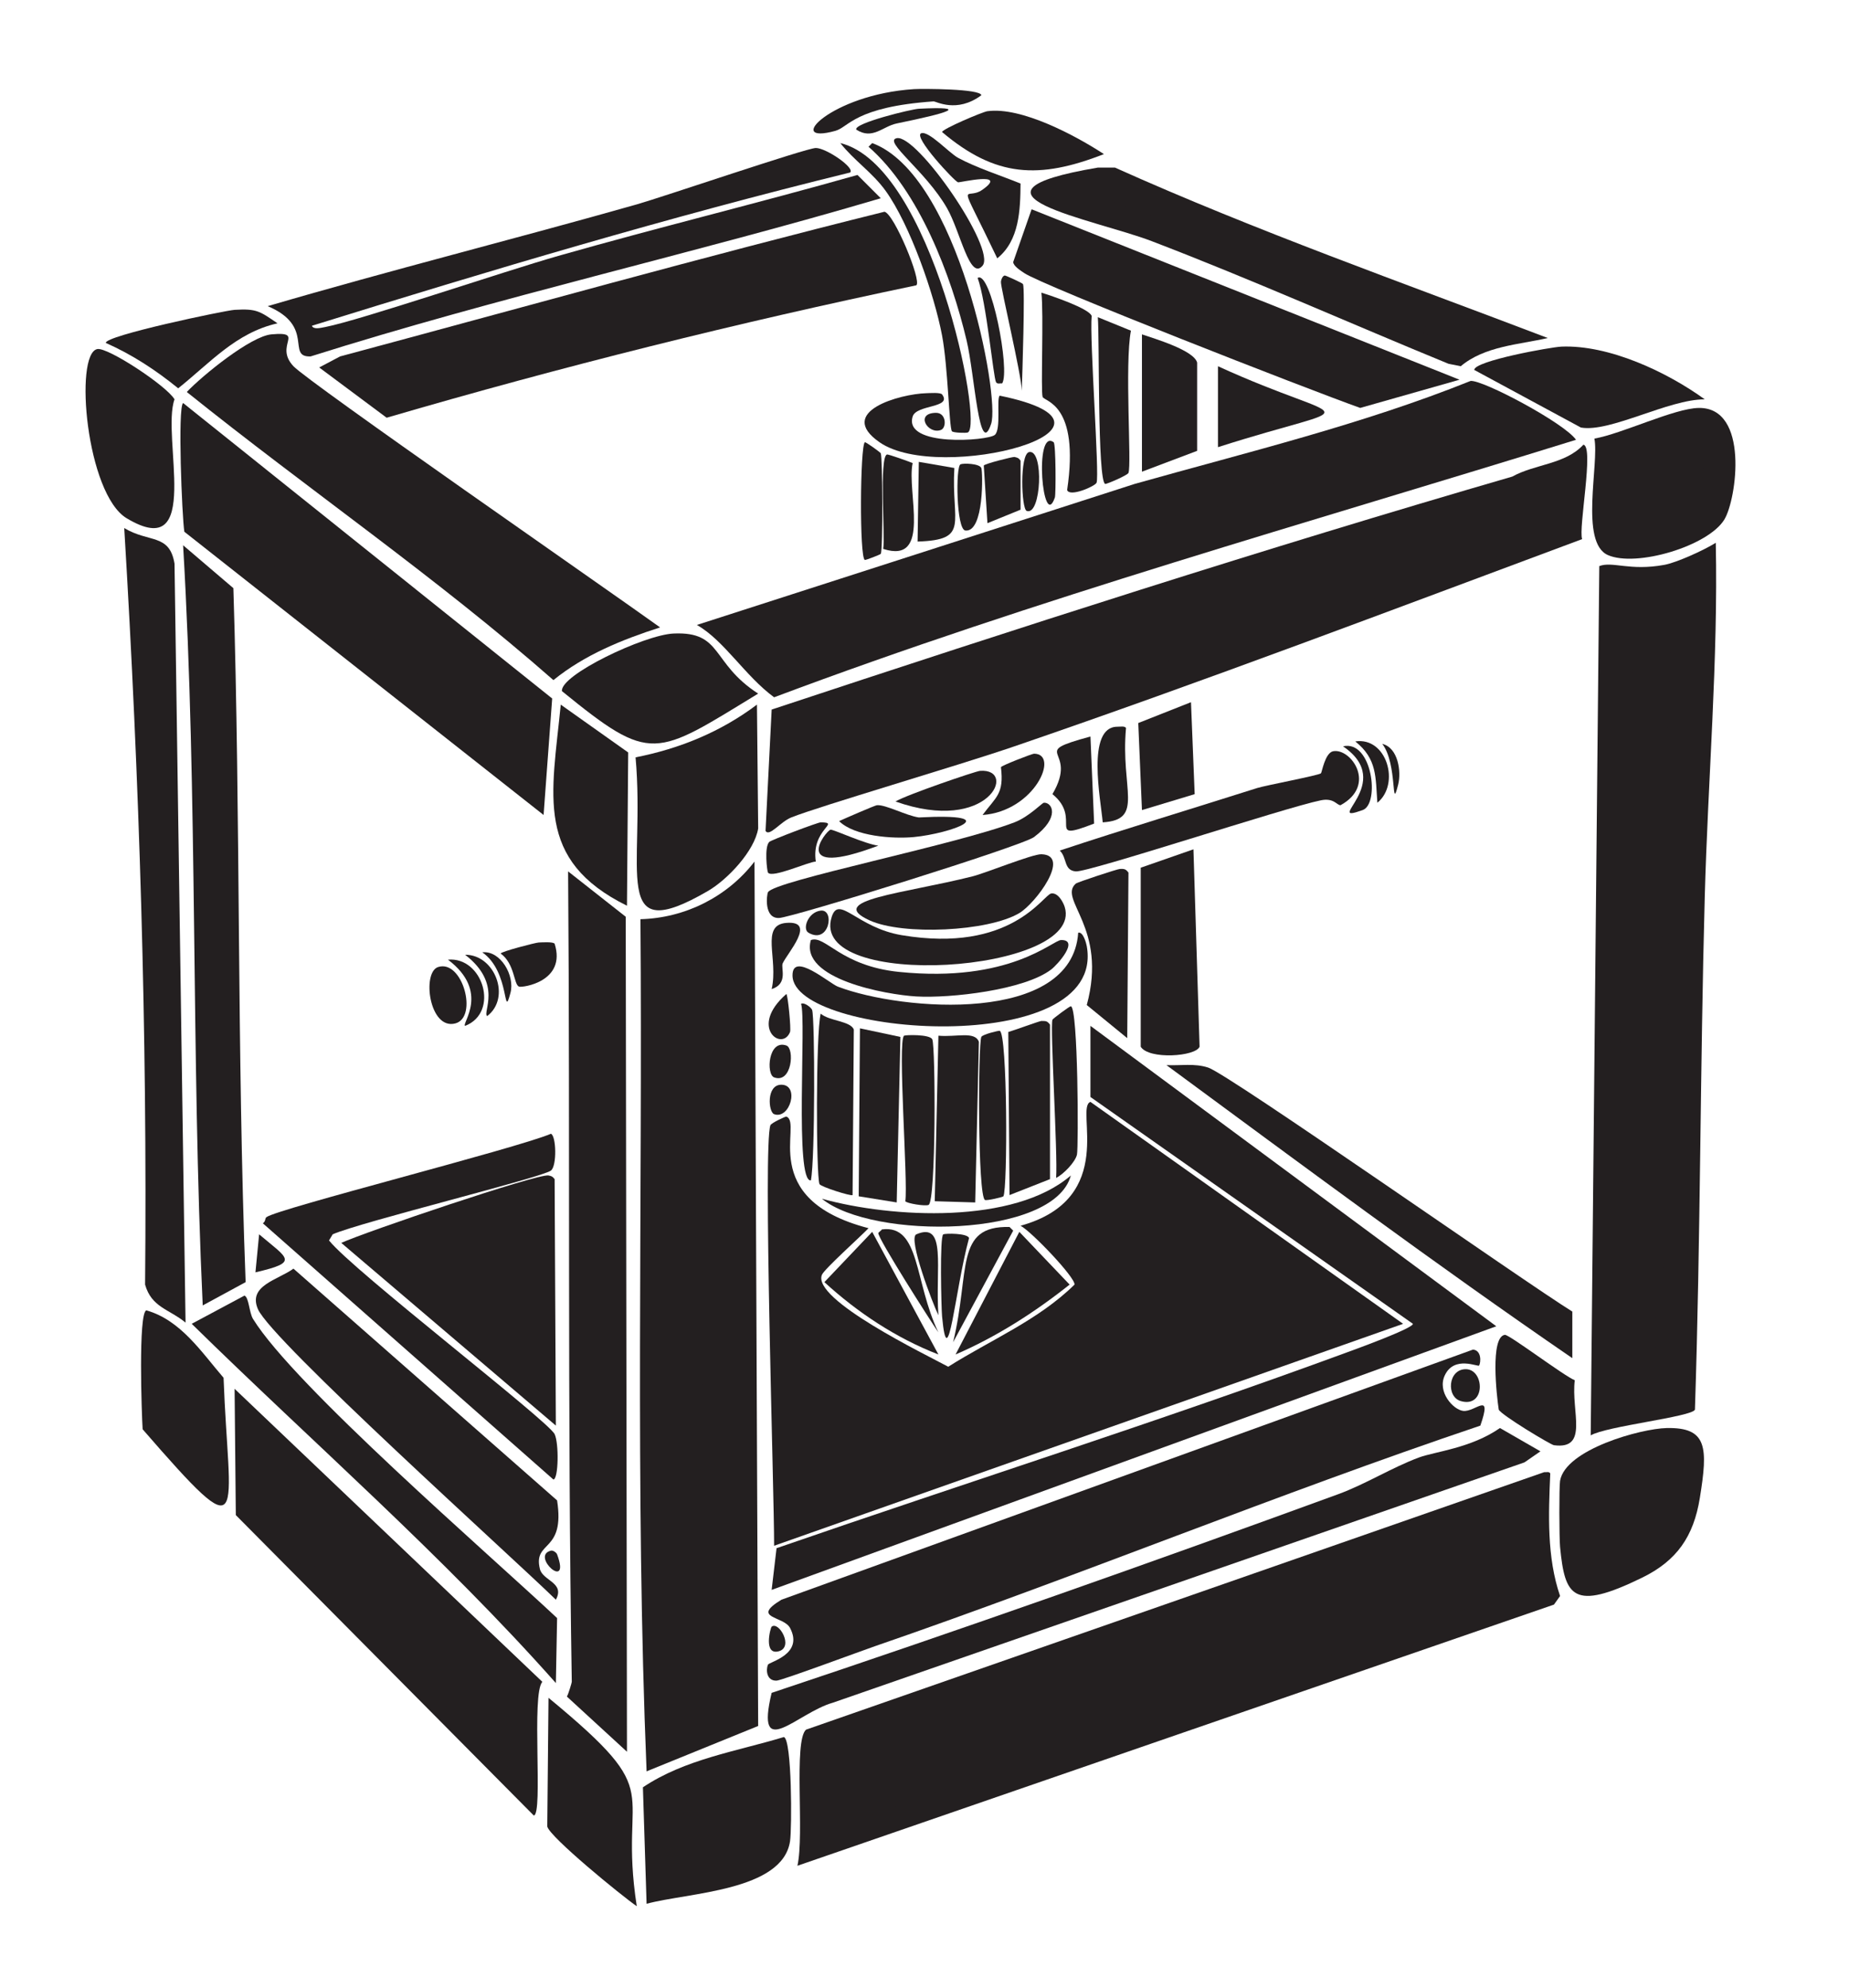 <?xml version="1.0" encoding="UTF-8"?>
<svg id="Layer_1" xmlns="http://www.w3.org/2000/svg" viewBox="0 0 1203.57 1293.87">
  <defs>
    <style>
      .cls-1 {
        fill: #231f20;
      }
    </style>
  </defs>
  <path class="cls-1" d="M709.81,717.28l203.52,144.46-409.44,144.46c.11-34.04-7.37-261-2.39-273.76.56-1.45,9.82-5.8,10.38-5.59,11.12,4.21-20.15,53.52,53.47,72.63-4.94,5.26-28.73,26.53-30.33,30.33-6.78,16.08,67.81,52.05,82.21,59.86,27.61-17.48,58.56-30.23,82.21-53.47.52-4.7-28.15-34.65-35.12-38.31,64.02-17.76,34.97-77.08,45.49-80.61Z"/>
  <path class="cls-1" d="M709.81,667.79l264.18,195.54-471.7,171.6,3.19-27.14c123.76-42.83,249.03-82.5,371.93-127.7,4.83-1.78,42.59-15.46,42.3-18.36l-209.91-147.65v-46.29Z"/>
  <path class="cls-1" d="M575.72,137.83c6.24,1.21,24.38,45.02,20.75,47.89-116,24.25-231.1,52.96-344.79,86.2l-43.9-32.72,13.57-7.18c118.09-31.69,235.67-64.68,354.37-94.18Z"/>
  <path class="cls-1" d="M119.19,354.93l32.72,27.93c4.73,150.5,2.27,301.26,7.98,451.74l-27.93,15.16c-7.66-164.82-3.1-330.19-12.77-494.84Z"/>
  <path class="cls-1" d="M80.88,343.75c16.28,9.75,29.45,3.44,32.72,23.15l7.18,494.04c-10.64-8.79-22.11-9.82-26.34-24.74,1.51-164.21-3.69-328.67-13.57-492.45Z"/>
  <path class="cls-1" d="M531.03,96.33c6.79-.01,25.7,12.97,22.35,15.96-118.02,28.95-234.41,63.75-350.38,99.77,1.12,2.5,5.12,1.51,8.78.8,22.86-4.46,115.72-36.06,151.64-46.29,64.66-18.42,130.06-34.35,194.74-52.68l15.16,15.16c-122.29,36.17-248.79,64.29-371.13,102.96-16.18.61,3.3-19.57-27.93-32.72,79.7-23.37,160.34-43.57,240.24-66.24,16.62-4.72,110.42-36.7,116.53-36.71Z"/>
  <path class="cls-1" d="M357.03,765.17c2.05.39,2.71.68,3.99,2.39l.8,160.42-139.67-118.92c15.34-7.05,127.91-45.22,134.88-43.9Z"/>
  <path class="cls-1" d="M671.5,136.24l278.55,110.94-64.65,18.36c-34.67-12.35-206.43-79.48-218.69-87.79-2.28-1.54-7.07-4.53-7.18-7.18l11.97-34.32Z"/>
  <path class="cls-1" d="M976.38,929.58l26.34,15.16-10.38,7.18-450.15,156.43c-23.41,6.59-50.85,39.25-39.91-6.39,123.44-41.17,246.46-84.62,368.74-129.3,17.95-6.56,34.97-17.37,52.68-23.94,10.19-3.78,33.84-6.01,52.68-19.16Z"/>
  <path class="cls-1" d="M358.63,738.03c3.42,1.28,3.99,20.83,0,23.94-5.84,4.55-123.99,33.53-142.07,41.5l-2.39,3.99c15.54,19.63,142.7,117.36,146.86,126.1,2.85,5.99,2.54,29.08-.8,29.53l-189.16-166.81c2.03-1.21,1.2-3.12,2.39-3.99,7.79-5.69,161.75-44.42,185.17-54.27Z"/>
  <path class="cls-1" d="M159.1,843.38c2.93.96,3.07,11.09,5.59,15.16,26.88,43.55,152.63,152.24,197.94,194.74l-.8,42.3c-73.71-83.11-157.85-156.12-237.04-233.85l34.32-18.36Z"/>
  <path class="cls-1" d="M759.29,693.33c9.13.45,18.18-1.33,27.14,1.6,13.57,4.43,206.32,139.85,237.04,158.83v30.33c-89.39-61.31-176.81-126.4-264.18-190.75Z"/>
  <path class="cls-1" d="M776.85,552.86l3.99,128.5c-2.57,6.42-33.02,8.52-38.31,0v-116.53l34.32-11.97Z"/>
  <path class="cls-1" d="M867.84,489.01c11.63-2.1,28.56,22.08,4.79,35.12-2.44.15-4.25-4.91-12.77-3.19-23.45,4.73-151.35,47.03-159.63,46.29-7.97-.71-5.46-8.72-10.38-13.57,42.62-14.14,85.7-27.09,128.5-40.7,5.25-1.67,39.89-8.19,41.5-9.58.62-.54,2.64-13.4,7.98-14.37Z"/>
  <path class="cls-1" d="M677.88,190.51c6.55,2.02,31.11,10.3,32.72,15.16-1.45,15.14,5.17,103.49,3.19,108.55-.89,2.28-17.49,9.54-19.16,4.79,8.32-56.38-14.88-57.5-15.96-60.66-1.28-3.74.77-54.29-.8-67.84Z"/>
  <path class="cls-1" d="M743.33,217.65c8.21,2.83,33.73,10.3,35.92,18.36v57.47l-35.92,13.57v-89.39Z"/>
  <path class="cls-1" d="M728.96,565.63c2.84-.08,3.78-.03,5.59,2.39l-.8,107.75-26.34-21.55c13.76-50.62-18.83-68.56-7.18-79.01,1.13-1.01,27.22-9.54,28.73-9.58Z"/>
  <path class="cls-1" d="M979.58,868.92c2.69-.35,38.82,27.01,45.49,29.53-2.54,20.33,9.45,45.35-13.57,42.3-2.12-.28-34.41-19.72-35.92-23.15-1.36-8.93-5.71-47.42,3.99-48.69Z"/>
  <path class="cls-1" d="M152.71,201.69c14.44-.86,16.36.88,27.93,8.78-27.03,6.06-43.92,25.77-64.65,42.3-14.5-11.8-29.91-21.92-47.09-29.53-1.14-4.65,77.81-21.19,83.8-21.55Z"/>
  <polygon class="cls-1" points="775.25 457.09 777.65 516.95 743.33 527.32 740.93 470.66 775.25 457.09"/>
  <path class="cls-1" d="M792.81,238.4c87.17,39.9,97.45,21.53,0,52.68v-52.68Z"/>
  <path class="cls-1" d="M714.6,206.47l21.55,8.78c-4.18,21.97.55,87.11-1.6,92.58-.61,1.56-14.38,7.47-15.16,7.18-5.1-1.89-3.66-96.24-4.79-108.55Z"/>
  <path class="cls-1" d="M709.81,479.43l2.39,56.67c-32.51,12.64-7.07-2.92-27.14-19.16,17.87-30.34-17.35-26.05,24.74-37.51Z"/>
  <path class="cls-1" d="M727.37,473.05c2.33,0,4.62-.53,5.59.8-3.66,40.01,12.17,59.74-15.16,61.46-1.26-14.53-10.91-62.33,9.58-62.25Z"/>
  <path class="cls-1" d="M534.22,535.3c13.51.17-6.29,4.22-3.19,25.54-4.8.12-28.43,11.04-31.13,7.18-.57-.82-2.53-16.54.8-19.95,1.25-1.28,31.73-12.79,33.52-12.77Z"/>
  <path class="cls-1" d="M350.65,613.52c2.22-.1,9.4-.58,10.38.8,7.8,24.76-21.09,28.69-23.15,27.93-3.53-1.3-2.67-14.75-11.97-21.55.2-1.27,22.64-7.09,24.74-7.18Z"/>
  <path class="cls-1" d="M285.2,629.48c15.92-5.07,26.15,32.8,11.17,36.71-17.01,4.44-21.85-33.31-11.17-36.71Z"/>
  <path class="cls-1" d="M511.87,600.75c20.04-1.58.6,19.7-2.39,26.34-1.35,2.98,3.76,13.27-7.18,16.76,4.52-19.73-7.62-41.75,9.58-43.1Z"/>
  <path class="cls-1" d="M291.59,624.69c22.75-2.08,33.79,34.26,11.17,43.1-2.58-1.29,16.52-22.19-11.17-43.1Z"/>
  <path class="cls-1" d="M882.2,482.63c20.52-3.09,29.39,27.72,14.37,39.91-1.26-16.75-.04-28.45-14.37-39.91Z"/>
  <path class="cls-1" d="M954.03,891.27c12.41-.08,13.2,25.51-3.19,20.75-9.55-2.77-8.33-20.67,3.19-20.75Z"/>
  <path class="cls-1" d="M511.87,647.04c.99.75,3.16,22.81,2.39,24.74-5.16,13.06-27.08-3.23-2.39-24.74Z"/>
  <path class="cls-1" d="M168.67,803.48c18.85,16.04,26.42,18.04-2.39,24.74l2.39-24.74Z"/>
  <path class="cls-1" d="M874.22,485.82c18.95-4.37,24.16,37.41,12.77,41.5-27,9.69,22.27-17.66-12.77-41.5Z"/>
  <path class="cls-1" d="M302.76,621.5c19.34-.18,30.12,27.91,14.37,39.91-3.37-2.22,10.44-20.81-14.37-39.91Z"/>
  <path class="cls-1" d="M511.87,680.56c5.43,1.89,3.7,25.02-7.98,20.75-5.29-1.94-3.92-24.9,7.98-20.75Z"/>
  <path class="cls-1" d="M508.68,706.1c12,.13,5.46,22.9-4.79,19.16-3.75-1.37-5.25-19.27,4.79-19.16Z"/>
  <path class="cls-1" d="M313.93,619.91c11.86-1.34,21.33,15.19,18.36,26.34-5.03,18.89-.01-13.64-18.36-26.34Z"/>
  <g>
    <path class="cls-1" d="M677.88,556.06c19.73.63-3.86,32.07-14.37,38.31-20.37,12.1-75.84,14.58-97.37,4.79-29.41-13.38,22.16-17.4,67.04-28.73,8.34-2.1,38.97-14.55,44.7-14.37Z"/>
    <path class="cls-1" d="M679.48,522.53c5.45-.32,10.81,9.41-6.39,22.35-7.74,5.82-157.29,52.36-166.01,52.68-9.96.36-8.02-15.15-7.18-16.76,3.83-7.42,121.92-30.76,160.42-45.49,9.53-3.65,18.01-12.7,19.16-12.77Z"/>
    <path class="cls-1" d="M684.27,581.6c4.49-.72,7.88,5.88,8.78,8.78,13.34,43.1-167.35,55.1-151.64,6.39,4.69-14.54,16.39,7.08,45.49,11.97,71.35,12,92.16-26.3,97.37-27.14Z"/>
    <path class="cls-1" d="M610.84,674.18c11.64,1.06,23.78-3.15,26.34,3.99l-2.39,104.56-26.34-.8,2.39-107.75Z"/>
    <path class="cls-1" d="M701.83,607.14c3.28-.86,5.29,7.08,5.59,8.78,13.03,73.75-191.04,59-191.55,19.16-.21-16.15,24.11,5.12,29.53,7.18,42.22,16.07,152.54,24.48,156.43-35.12Z"/>
    <polygon class="cls-1" points="559.76 669.39 586.1 674.98 583.7 782.72 558.96 778.73 559.76 669.39"/>
    <path class="cls-1" d="M677.88,664.6c2.77.05,3.74-.17,5.59,2.39v100.56l-26.34,10.38-.8-106.15c3.61-1.01,20.41-7.2,21.55-7.18Z"/>
    <path class="cls-1" d="M534.22,659.81c5.33,4.82,19.5,4.77,21.55,10.38l-.8,107.75c-1.03.83-20.78-5.4-21.55-7.18-2.19-5.09-2.45-97.91.8-110.94Z"/>
    <path class="cls-1" d="M527.83,611.92c9.45-3.43,19.15,16.87,57.47,20.75,72.1,7.3,99.88-20.62,105.35-20.75,12.09-.28-1.94,15.74-6.39,19.16-17.46,13.41-65.61,18.84-87.79,17.56-19.81-1.15-76.13-11.38-68.64-36.71Z"/>
    <path class="cls-1" d="M567.74,801.88l43.1,79.81c-27.52-10.67-52.63-27.31-74.23-47.09l31.13-32.72Z"/>
    <path class="cls-1" d="M663.52,801.88l32.72,34.32c-22.78,18.09-47.46,33.92-74.23,45.49l41.5-79.81Z"/>
    <path class="cls-1" d="M588.49,674.18c.75-.54,16.84-1.04,18.36,2.39,2.18,4.93,2.44,105.36-2.39,107.75-2.1,1.04-14.42-1.01-15.16-2.39,1.84-12.68-5.19-104.62-.8-107.75Z"/>
    <path class="cls-1" d="M650.75,670.99c5.09,1.75,5.17,103.13,2.39,107.75-.31.52-10.78,2.94-11.97,2.39-4.83-2.21-4.52-101.29-2.39-106.15.72-1.66,11.38-4.2,11.97-3.99Z"/>
    <path class="cls-1" d="M697.04,655.02c4.79.62,5.03,91.85,3.99,96.57-1.05,4.74-8.71,12.8-13.57,15.16,1.13-15.46-4.02-98.07-2.39-102.96.23-.7,11.24-8.87,11.97-8.78Z"/>
    <path class="cls-1" d="M697.04,765.17c-10.89,40.78-129.1,42-162.02,15.16,45.82,12.69,125.11,16.72,162.02-15.16Z"/>
    <path class="cls-1" d="M637.98,501.78c24.71-1.79,5.89,41.57-55.07,19.95,6.95-4.27,52.15-19.74,55.07-19.95Z"/>
    <path class="cls-1" d="M657.13,798.69l2.39,2.39-39.11,72.63c11.25-46.4.83-75.9,36.71-75.02Z"/>
    <path class="cls-1" d="M570.93,524.13c5.76-.36,18.94,6.8,27.14,7.98,57.92-2.97,20.67,10.47-3.19,12.77-13.56,1.3-38.69-.45-48.69-10.38,3.71-1.69,23.4-10.29,24.74-10.38Z"/>
    <path class="cls-1" d="M521.45,653.43c2.01-1.21,6.63,2.42,7.18,3.99,1.84,5.23,1.96,97.47-.8,110.94-10.72,1.51-2.89-104.74-6.39-114.93Z"/>
    <path class="cls-1" d="M673.09,490.61c16.86.1.43,37.48-33.52,39.91,8.79-11.86,14.09-13.63,11.97-31.13.47-1.11,20.39-8.79,21.55-8.78Z"/>
    <path class="cls-1" d="M614.03,803.48c1.5-.67,15.61-.81,16.76,2.39-9.26,34.04-13.75,91.79-17.56,51.08-.52-5.58-1.64-52.39.8-53.47Z"/>
    <path class="cls-1" d="M574.12,800.28c25.04-3.24,20.91,34.24,36.71,67.04-5.18-7.5-39.24-60.87-39.11-64.65.01-.39,1.65-1.42,2.39-2.39Z"/>
    <path class="cls-1" d="M596.47,803.48c19.97-8.58,12.22,21.72,14.37,52.68-3.5-7.04-20.09-50.22-14.37-52.68Z"/>
    <path class="cls-1" d="M540.6,540.09c1.59-.41,22.36,9.31,31.13,10.38-58.65,22.13-34.33-9.55-31.13-10.38Z"/>
    <path class="cls-1" d="M534.22,592.77c9.38-1.1,5.62,22.31-7.98,14.37-4.11-2.4-.33-13.39,7.98-14.37Z"/>
  </g>
  <path class="cls-1" d="M502.29,1058.88c4.61-3.8,14.5,13.11,4.79,15.96-10.37,3.04-5.61-15.28-4.79-15.96Z"/>
  <path class="cls-1" d="M899.76,484.22c10.42,2.5,12.42,18.16,10.38,26.34-4.87,19.52-.22-13.11-10.38-26.34Z"/>
  <path class="cls-1" d="M358.63,1009.39c1.44-.35,3.59,1.32,3.99,2.39,9.23,24.82-17.68.95-3.99-2.39Z"/>
  <g>
    <path class="cls-1" d="M1005.12,958.31c1.56.15,3.11-.6,3.99.8-1.13,26.6-2.31,54.4,6.39,79.81l-3.99,5.59-492.45,170c4.66-20.4-2.63-81.06,5.59-88.59l480.47-167.61Z"/>
    <path class="cls-1" d="M997.13,1031.74l2.39,2.39c-154.1,56.56-312.67,104.29-467.7,159.63,151.72-63.16,311.33-104.82,465.31-162.02Z"/>
  </g>
  <g>
    <path class="cls-1" d="M1116.85,353.33c1.6,76.37-5.1,153.93-7.18,230.66-3.02,111.17-2.72,222.46-6.39,333.62-1.8,4.64-58.06,10.8-67.84,16.76l5.59-565.87c8.6-3.32,19.66,3.34,42.3-.8,8.05-1.47,25.63-9.47,33.52-14.37Z"/>
    <path class="cls-1" d="M1089.72,377.27l2.39,11.97c-7.3,146.71-5.19,293.77-9.58,440.57-.78,26.25-.26,53.55-5.59,79.01,3.51-177.17,3.6-354.6,12.77-531.55Z"/>
    <path class="cls-1" d="M1064.18,383.66c2.51,177.6-6.61,356.82-14.37,534.75l-2.39-11.97,16.76-522.78Z"/>
  </g>
  <g>
    <path class="cls-1" d="M1030.66,289.48c7.14.99-3.38,54.53-.8,61.46-122.62,45.65-245.57,92.4-369.53,134.88-37.22,12.76-126.94,38.94-145.26,46.29-7.21,2.89-14.19,12.8-16.76,8.78l3.99-79.01c159.92-52.97,320.21-104.66,482.07-151.64,14.77-8.21,34.5-7.92,46.29-20.75Z"/>
    <path class="cls-1" d="M1006.71,346.94l1.6,3.19c-90.59,31.59-181.62,63.02-272.96,92.58-46.19,14.95-167.6,55.52-201.13,63.85-2.66.66-16.96,4.84-16.76.8,163.81-51.28,327.45-103.28,489.25-160.42Z"/>
  </g>
  <g>
    <path class="cls-1" d="M957.23,247.98c7.89-.88,61.31,27.53,68.64,38.31-174.45,54.11-351.19,103.47-521.98,167.61-19.03-14.01-32.51-37.01-50.28-47.09l284.93-91.79c73.29-20.66,148.14-38.68,218.69-67.04Z"/>
    <path class="cls-1" d="M966.81,267.13l3.99.8-2.39,3.99c-157.45,52.27-315.26,103.79-474.89,149.25-1.42-3.1,13.47-7.6,16.76-8.78,56.31-20.11,174.53-51.3,244.23-73.43,71.13-22.58,141.77-47.47,212.3-71.83Z"/>
  </g>
  <g>
    <path class="cls-1" d="M119.19,262.34l240.24,192.35-5.59,75.82-233.85-184.37c-1.53-9.82-4.42-81.03-.8-83.8Z"/>
    <path class="cls-1" d="M136.75,330.98l206.72,158.83c-1.94,2.93-3.04,1.79-5.59.8-9.44-3.68-135.3-110.74-161.22-122.91-2.02-4.36-46.9-32.98-39.91-36.71Z"/>
  </g>
  <g>
    <path class="cls-1" d="M176.66,217.65c22.56-2.03,1.42,7.01,14.37,20.75,10.05,10.66,206.33,146.72,238.64,170-24.6,7.93-49.09,17.78-69.44,34.32-76.04-66.84-159.73-124.2-238.64-187.56,10.37-10.93,41.64-36.3,55.07-37.51Z"/>
    <path class="cls-1" d="M162.29,249.57l224.27,163.62c-1.12,5.11-20.61-9.83-32.72-18.36-23.48-16.53-168.75-122.44-178.78-130.89-4.02-3.39-14.74-10.95-12.77-14.37Z"/>
  </g>
  <g>
    <path class="cls-1" d="M152.71,904.04l200.33,190.75c-7.35,7.87.64,86.58-5.59,87l-193.95-195.54-.8-82.21Z"/>
    <path class="cls-1" d="M163.89,980.66c30.08,28.85,60.9,57.35,90.19,87,10.42,10.55,77.39,76.25,79.81,81.41.47,1,2.42,4.81.8,5.59-29.24-31.09-151.03-145.94-163.62-162.02-2.28-2.92-8.24-9.14-7.18-11.97Z"/>
  </g>
  <g>
    <path class="cls-1" d="M714.6,109.1h11.17c92.09,41.34,187.44,74.96,281.74,110.94-19.06,4.33-41.18,5.31-56.67,18.36l-7.98-1.6c-64.36-26.41-128.18-54.93-193.15-79.81-37.51-14.37-135.02-30.96-35.12-47.89Z"/>
    <path class="cls-1" d="M711.4,126.66c80.73,27.73,159.71,62.07,238.64,94.98l-8.78.8-226.67-90.99-3.19-4.79Z"/>
  </g>
  <g>
    <path class="cls-1" d="M958.82,878.5c5.66.54,5.15,8.28,3.99,10.38-.61,1.11-16.19-6.74-22.35,6.39-5.08,10.82,5.52,22.4,11.97,23.15,7.93.91,19.19-13.5,11.17,9.58-132.5,44.65-262.15,98.15-394.28,143.66-8.85,3.05-60.47,22.26-63.85,22.35-6.66.18-6.96-7.23-5.59-10.38.83-1.9,23.49-6.67,14.37-23.94-4.17-7.9-25.74-6.11-5.59-18.36l450.15-162.82Z"/>
    <g>
      <path class="cls-1" d="M901.36,907.23c24.96-5.88,24.04,40.95,0,28.73-8.69-4.42-10.95-26.15,0-28.73Z"/>
      <path class="cls-1" d="M902.95,912.02c11.87-3.75,17.59,17.69,7.98,20.75-12.48,3.98-15.86-18.26-7.98-20.75Z"/>
    </g>
    <g>
      <path class="cls-1" d="M705.02,980.66c16.56-.31,20.2,25.41,6.39,28.73-19.01,4.58-26.63-28.36-6.39-28.73Z"/>
      <path class="cls-1" d="M701.83,987.05c12.81-5.09,18.45,14.92,7.98,17.56-11.16,2.81-16.72-14.09-7.98-17.56Z"/>
    </g>
    <g>
      <path class="cls-1" d="M653.94,998.22c22.74-1.23,18.68,39.4-4.79,27.14-10.71-5.6-8.58-26.41,4.79-27.14Z"/>
      <path class="cls-1" d="M650.75,1004.6c13.82-5.72,17.84,14.76,9.58,17.56-11.29,3.83-18.9-13.7-9.58-17.56Z"/>
    </g>
    <g>
      <path class="cls-1" d="M599.66,1017.37c18.24-2.31,23.07,25.99,7.98,28.73-18.39,3.35-24.69-26.61-7.98-28.73Z"/>
      <path class="cls-1" d="M601.26,1022.16c14.78-2.03,13.42,25.48-1.6,17.56-8.13-4.29-5.73-16.55,1.6-17.56Z"/>
    </g>
    <g>
      <path class="cls-1" d="M803.99,943.95c22.6-3.53,20.4,36.53-1.6,27.14-11.82-5.05-9.72-25.37,1.6-27.14Z"/>
      <path class="cls-1" d="M802.39,950.33c12.72-5.25,18.26,12.54,9.58,15.96-10.78,4.26-18.66-12.21-9.58-15.96Z"/>
    </g>
    <g>
      <path class="cls-1" d="M853.47,923.2c24.08-5.05,21.12,39.22-1.6,27.14-9.07-4.83-9.98-24.71,1.6-27.14Z"/>
      <path class="cls-1" d="M855.07,927.98c10.98-2.27,15.7,16.33,6.39,19.16-12.31,3.74-16.2-17.13-6.39-19.16Z"/>
    </g>
    <g>
      <path class="cls-1" d="M748.12,963.1c26.87-9.36,26.51,37.63,1.6,25.54-9.87-4.79-8.74-23.05-1.6-25.54Z"/>
      <path class="cls-1" d="M751.31,967.89c12.3-4.23,18.44,14.87,7.98,17.56-12.28,3.15-15.93-14.82-7.98-17.56Z"/>
    </g>
    <g>
      <path class="cls-1" d="M546.99,1034.93c17.86-4.01,22.15,21.95,9.58,25.54-18.68,5.33-22.18-22.71-9.58-25.54Z"/>
      <path class="cls-1" d="M548.58,1039.72c8.87-2.84,14.86,13.08,6.39,15.96-11.52,3.92-13.67-13.63-6.39-15.96Z"/>
    </g>
  </g>
  <g>
    <path class="cls-1" d="M191.02,825.82l171.6,150.85c5.42,34.56-15.81,25.76-11.17,44.7,1.88,7.69,16.45,8.8,10.38,19.95-28.79-28.15-185.1-168.65-193.95-189.16-6.62-15.36,12.91-18.94,23.15-26.34Z"/>
    <g>
      <path class="cls-1" d="M189.43,835.4c21.56-5.72,24.19,24.74,6.39,27.14-19.79,2.66-17.57-24.17-6.39-27.14Z"/>
      <path class="cls-1" d="M191.02,840.19c14.29-4.47,15.14,15.66,4.79,17.56-11.34,2.08-13.76-14.75-4.79-17.56Z"/>
    </g>
    <g>
      <path class="cls-1" d="M216.56,864.13c21.06-6.1,24.07,23.45,7.98,27.14-21.23,4.87-19.26-23.87-7.98-27.14Z"/>
      <path class="cls-1" d="M218.16,868.92c14.57-4.73,15.8,15.96,4.79,17.56-12.42,1.81-12.38-15.1-4.79-17.56Z"/>
    </g>
    <g>
      <path class="cls-1" d="M305.95,940.75c20.99-6.27,24.98,24.41,7.98,27.14-19.56,3.14-18.5-24-7.98-27.14Z"/>
      <path class="cls-1" d="M307.55,945.54c12.85-5.12,15.75,14.92,6.39,17.56-12.46,3.51-13.36-14.78-6.39-17.56Z"/>
    </g>
    <g>
      <path class="cls-1" d="M245.3,891.27c19.91-4.57,22.32,23.65,6.39,27.14-20.96,4.59-19.81-24.05-6.39-27.14Z"/>
      <path class="cls-1" d="M246.89,896.06c17.04-4.45,11.99,23.58-3.19,17.56-7.24-2.87-1.84-16.24,3.19-17.56Z"/>
    </g>
    <g>
      <path class="cls-1" d="M275.62,916.81c21.48-6.93,25.87,21.92,9.58,25.54-21.17,4.71-19.81-22.24-9.58-25.54Z"/>
      <path class="cls-1" d="M280.41,920c8.66-.94,14.35,14.45,4.79,17.56-15.33,4.99-14.53-16.5-4.79-17.56Z"/>
    </g>
    <g>
      <path class="cls-1" d="M334.69,972.68c19.02-5.25,22.48,23.93,7.98,27.14-19.96,4.42-18.77-24.16-7.98-27.14Z"/>
      <path class="cls-1" d="M336.28,977.47c11.49-3.38,16.44,15.62,4.79,17.56-12.03,2-11.65-15.54-4.79-17.56Z"/>
    </g>
  </g>
  <g>
    <path class="cls-1" d="M1084.93,929.58c26.5-.54,26.86,12.61,21.55,45.49-4.07,25.19-15.06,40.89-37.51,51.88-45.28,22.16-50.35,12.18-53.47-19.95-.58-5.93-.67-39.19,0-43.1,3.51-20.4,52.56-33.98,69.44-34.32Z"/>
    <g>
      <path class="cls-1" d="M1065.77,953.52c26.51-3.66,27.69,31.74,7.98,41.5-31.62,15.66-34.48-37.84-7.98-41.5Z"/>
      <path class="cls-1" d="M1064.18,958.31c20.6-4.7,24.19,20.05,11.17,30.33-25.13,19.84-32.79-25.39-11.17-30.33Z"/>
    </g>
  </g>
  <g>
    <path class="cls-1" d="M510.27,1130.71c5.25,1.82,5.27,59.33,3.99,67.84-4.88,32.48-66.36,33.39-93.38,40.7l-2.39-75.82c27.39-18.35,60.57-23.27,91.79-32.72Z"/>
    <g>
      <path class="cls-1" d="M454.41,1170.62c44.31-7.13,22.26,64.62-11.17,43.1-15.91-10.24-6.34-40.28,11.17-43.1Z"/>
      <path class="cls-1" d="M457.6,1173.81c19.83-1.44,24.29,27.14,6.39,36.71-28.86,15.43-32.21-34.83-6.39-36.71Z"/>
    </g>
  </g>
  <g>
    <path class="cls-1" d="M1105.68,265.54c33.13-.5,24.77,59.46,16.76,72.63-10.58,17.39-57.48,31.25-75.82,23.15-18.49-8.17-5.61-59.4-8.78-75.82,17.92-3.14,52.09-19.71,67.84-19.95Z"/>
    <g>
      <path class="cls-1" d="M1089.72,286.29c35.79-6.13,16.79,55.15-9.58,36.71-13.35-9.33-5.13-34.19,9.58-36.71Z"/>
      <path class="cls-1" d="M1091.31,289.48c23.03-2.75,14.38,38.32-6.39,31.93-11.9-3.66-7.87-30.22,6.39-31.93Z"/>
    </g>
  </g>
  <g>
    <path class="cls-1" d="M63.32,227.23c6.75-1.39,45.26,24.01,50.28,32.72-8.8,24.39,18.73,107.32-31.13,77.42-26.33-15.8-34.33-107.01-19.16-110.14Z"/>
    <g>
      <path class="cls-1" d="M76.09,252.77c16.83-4.4,23.55,35.48,9.58,38.31-17.78,3.6-21.5-35.2-9.58-38.31Z"/>
      <path class="cls-1" d="M77.69,255.96c10.96-2.68,17.29,30.15,6.39,31.93-11.79,1.92-15.31-29.74-6.39-31.93Z"/>
    </g>
  </g>
  <g>
    <path class="cls-1" d="M1016.29,225.63c31.04-1.27,68.76,16.47,93.38,34.32-23.59-.08-61.63,21.74-80.61,18.36l-69.44-37.51c.01-5.9,50.1-14.9,56.67-15.16Z"/>
    <g>
      <path class="cls-1" d="M1022.67,240c16.11-1.94,18.82,18.78,4.79,20.75-17.1,2.4-17.77-19.19-4.79-20.75Z"/>
      <path class="cls-1" d="M1024.27,243.19c11.37-.83,12.98,12.37,3.19,14.37-12.58,2.57-15.28-13.49-3.19-14.37Z"/>
    </g>
  </g>
  <g>
    <path class="cls-1" d="M95.25,852.96c22.38,6.35,35.84,27.14,50.28,43.9,3.32,91.18,17.7,114.59-52.68,33.52-.64-9.77-2.92-75.48,2.39-77.42Z"/>
    <g>
      <path class="cls-1" d="M109.61,892.87c21.77-6.67,31.83,53.75,4.79,41.5-12.55-5.69-15.29-38.29-4.79-41.5Z"/>
      <path class="cls-1" d="M112.81,896.06c10.99-1.62,22.78,41.56,3.19,35.12-8.11-2.67-12.67-33.72-3.19-35.12Z"/>
    </g>
  </g>
  <g>
    <path class="cls-1" d="M369.8,567.23l37.51,29.53.8,543.53-39.11-35.92c.91-1.35,3.2-9.07,3.19-9.58-2.86-175.81-1.04-351.77-2.39-527.56Z"/>
    <g>
      <path class="cls-1" d="M491.12,560.84l2.39,562.68-72.63,29.53c-7.57-184.69-2.51-369.81-3.99-554.7,28.87-.76,56.52-14.43,74.23-37.51Z"/>
      <path class="cls-1" d="M454.41,602.35c2.61,157.71,4.76,320.31,2.39,479.68-.83,56.22-4.57,49.77-3.99-13.57,1.42-154.44.6-310.31.8-465.31l.8-.8Z"/>
    </g>
    <g>
      <path class="cls-1" d="M492.72,458.68l.8,80.61c-2.39,14.74-20.03,33.32-32.72,40.7-64.42,37.46-40.54-13.93-47.09-87,28.74-5.63,55.6-16.66,79.01-34.32Z"/>
      <g>
        <path class="cls-1" d="M448.02,504.97c25.92-4.98,27.05,28.72,9.58,38.31-30.18,16.57-32.4-33.92-9.58-38.31Z"/>
        <path class="cls-1" d="M449.62,508.17c25.12-4.6,16.69,40.62-6.39,33.52-13.12-4.03-5.89-31.28,6.39-33.52Z"/>
      </g>
    </g>
    <g>
      <path class="cls-1" d="M438.44,412.39c32.12-1.46,24.16,19.16,55.07,39.11-67.36,41.05-69.23,46.04-127.7-1.6-1.53-10.38,53.5-36.64,72.63-37.51Z"/>
      <g>
        <path class="cls-1" d="M428.87,436.34c28.79-5.3,15.55,29.58-6.39,23.94-13.97-3.59-4.33-21.97,6.39-23.94Z"/>
        <path class="cls-1" d="M428.87,439.53c22.92-5.07,11.91,20.75-4.79,17.56-11.36-2.17-1.7-16.13,4.79-17.56Z"/>
      </g>
    </g>
    <g>
      <path class="cls-1" d="M365.01,458.68l43.9,31.13-.8,99.77c-60.24-29.81-48.9-71.8-43.1-130.89Z"/>
      <g>
        <path class="cls-1" d="M374.59,482.63c16-4.88,25.5,37,9.58,39.91-18.19,3.32-19.9-36.76-9.58-39.91Z"/>
        <path class="cls-1" d="M377.78,485.82c9.01-1.46,15.62,31.86,4.79,33.52-11.74,1.8-13.38-32.13-4.79-33.52Z"/>
      </g>
    </g>
  </g>
  <g>
    <path class="cls-1" d="M357.03,1105.17c79.8,65.87,44.91,55.07,57.47,135.68-9.97-6.86-56.54-44.94-58.26-51.88l.8-83.8Z"/>
    <g>
      <path class="cls-1" d="M376.19,1138.69c17.83-3.82,28.31,39.24,7.98,39.91-16.25.53-22.37-36.82-7.98-39.91Z"/>
      <path class="cls-1" d="M376.19,1143.48c12.8-5.29,21.65,27.55,9.58,30.33-13.72,3.16-17.1-27.22-9.58-30.33Z"/>
    </g>
  </g>
  <g>
    <path class="cls-1" d="M602.86,255.96c2.29-.06,9.32-.61,10.38.8,6.74,8.98-16.74,6.46-19.16,14.37-6.09,19.94,48.85,15.9,53.47,11.97,4.27-3.63.93-23.69,3.19-25.54,99.97,20.55-38.74,57.8-78.22,30.33-28.71-19.97,13.58-31.45,30.33-31.93Z"/>
    <path class="cls-1" d="M567.74,93.14c56.12,20.76,83.38,164.84,77.42,182.77-7.8,23.46-10.68-32-15.96-54.27-9.99-42.08-30.79-97.29-63.85-126.1l2.39-2.39Z"/>
    <path class="cls-1" d="M546.99,93.14c59.58,14.46,93.41,183.74,83.01,188.36-1.1.49-9.64.24-10.38-.8-1.81-2.55-2.55-41.94-6.39-62.25-5.09-26.94-20.92-72.21-36.71-94.18-8.59-11.94-20.61-19.79-29.53-31.13Z"/>
    <path class="cls-1" d="M599.66,86.75c4.87-1.78,18.16,12.8,23.94,15.96,11.65,6.37,28.16,11.67,40.7,16.76-.13,17.04-.72,37.12-15.16,48.69-26.74-56.09-21.1-36.52-9.58-44.7,17.11-12.14-14.73-4.52-15.96-4.79-2.1-.46-29.58-29.86-23.94-31.93Z"/>
    <path class="cls-1" d="M598.07,300.65l23.15,3.99c-2.1,35.85,10.45,46.78-23.94,47.89l.8-51.88Z"/>
    <path class="cls-1" d="M577.32,295.86c.83-.31,14.37,4.57,16.76,5.59-4.1,18.46,12.7,66.15-19.16,55.87,1.28-8.33-2.68-59.53,2.39-61.46Z"/>
    <path class="cls-1" d="M594.88,58.02c5.24-.34,43.56-.27,43.9,3.99-16.03,11.89-29.47,3.87-31.13,3.99-51.27,3.61-55.1,16.72-63.85,19.16-34.04,9.49-3.24-23.64,51.08-27.14Z"/>
    <path class="cls-1" d="M583.7,89.95c13.25-2.72,64.99,72.17,55.87,83.01-8.37,9.94-14.41-22.27-23.15-37.51-13.82-24.12-41.83-43.62-32.72-45.49Z"/>
    <path class="cls-1" d="M660.32,297.46c1.98.43,2.71.61,3.99,2.39v31.93l-21.55,8.78-2.39-37.51c.37-1.12,18.94-5.81,19.95-5.59Z"/>
    <path class="cls-1" d="M562.95,287.88c.51-.38,10.15,6.59,10.38,7.18,1.16,3.06,1.48,62.53,0,65.45-.25.5-9.85,4.18-10.38,3.99-3.6-1.31-3.07-74.33,0-76.62Z"/>
    <path class="cls-1" d="M625.21,302.25c1.8-.81,12.24-.6,13.57,2.39.94,2.12,1.96,42.01-10.38,40.7-5.96-.63-6.41-41.66-3.19-43.1Z"/>
    <path class="cls-1" d="M653.94,179.34c.64-.15,11.71,4.98,11.97,5.59,1.38,3.19-.46,59.24-.8,69.44-.21-10.8-13.94-67.44-13.57-71.03.16-1.53,1.1-3.69,2.39-3.99Z"/>
    <path class="cls-1" d="M636.38,180.93c8.55-5.47,21.36,60.28,15.96,68.64-1.28-.16-3.12.67-3.99-.8-1.76-2.96-6.24-52.28-11.97-67.84Z"/>
    <path class="cls-1" d="M598.07,70.79c34.16-1.73,19.1,2.71-14.37,9.58-9.16,1.88-15.76,10.88-26.34,3.99-1.74-4.17,36.01-13.33,40.7-13.57Z"/>
    <path class="cls-1" d="M669.9,294.27c9.76-2.03,7.92,41.83-1.6,38.31-3.49-1.29-4.68-37,1.6-38.31Z"/>
    <path class="cls-1" d="M685.86,287.88c1.45,1.06,1.49,33.89.8,35.92-7.84,22.94-13.81-45.46-.8-35.92Z"/>
    <path class="cls-1" d="M609.24,268.73c6.84-.09,7.05,9.77,3.19,11.17-8.51,3.09-17.09-10.99-3.19-11.17Z"/>
    <g>
      <path class="cls-1" d="M642.76,72.39c22-3.02,57.21,15.74,75.82,27.93-42.25,16.48-70.45,15.15-105.35-14.37.17-2.03,26.38-13.14,29.53-13.57Z"/>
      <g>
        <path class="cls-1" d="M669.9,88.35c10.59-.74,17.37,11.49,4.79,14.37-16.06,3.67-17.79-13.45-4.79-14.37Z"/>
        <path class="cls-1" d="M666.71,93.14c1.63-.64,10.26-.22,10.38,2.39.31,6.87-19.18,1.09-10.38-2.39Z"/>
      </g>
    </g>
  </g>
</svg>